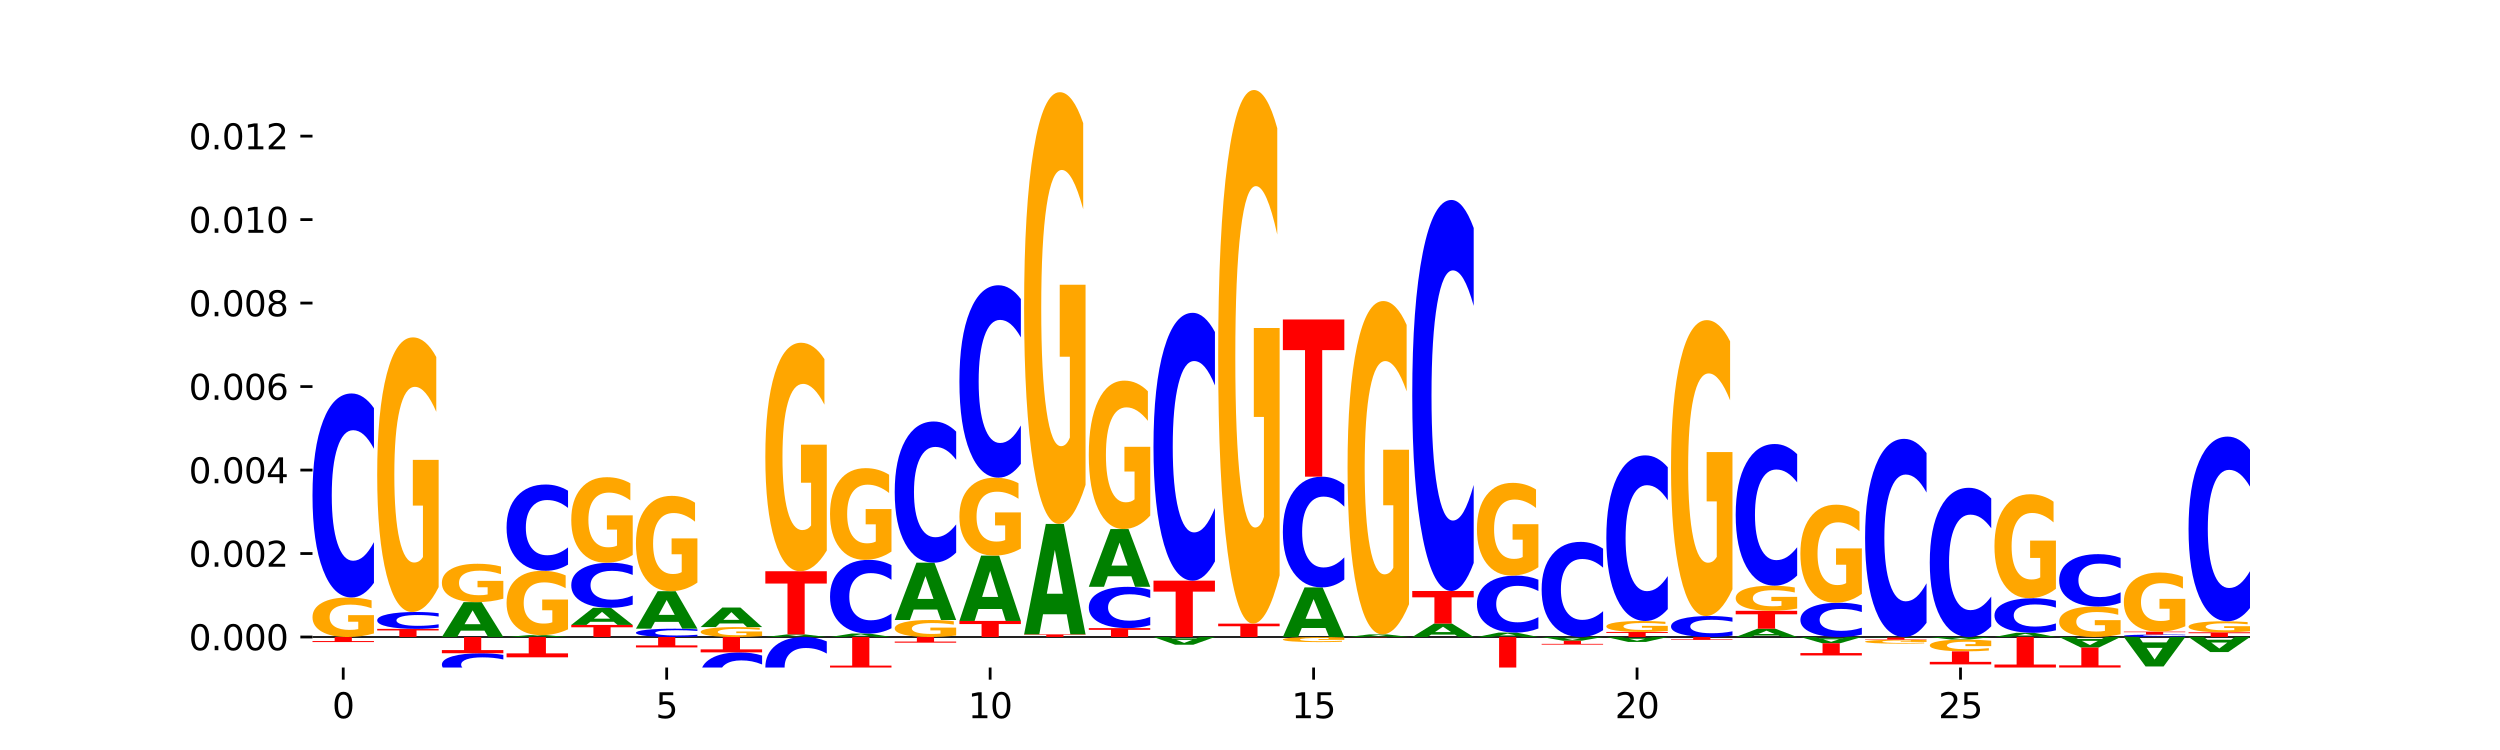 <?xml version="1.0" encoding="utf-8" standalone="no"?>
<!DOCTYPE svg PUBLIC "-//W3C//DTD SVG 1.1//EN"
  "http://www.w3.org/Graphics/SVG/1.1/DTD/svg11.dtd">
<svg xmlns:xlink="http://www.w3.org/1999/xlink" width="720pt" height="216pt" viewBox="0 0 720 216" xmlns="http://www.w3.org/2000/svg" version="1.1">
 <defs>
  <style type="text/css">*{stroke-linejoin: round; stroke-linecap: butt}</style>
 </defs>
 <g id="figure_1">
  <g id="patch_1">
   <path d="M 0 216 
L 720 216 
L 720 0 
L 0 0 
z
" style="fill: #ffffff"/>
  </g>
  <g id="axes_1">
   <g id="patch_2">
    <path d="M 90 192.24 
L 648 192.24 
L 648 25.92 
L 90 25.92 
z
" style="fill: #ffffff"/>
   </g>
   <g id="line2d_1">
    <path d="M 90 183.462 
L 648 183.462 
" clip-path="url(#pb98245c97b)" style="fill: none; stroke: #000000; stroke-width: 0.5; stroke-linecap: square"/>
   </g>
   <g id="patch_3">
    <path d="M 107.699 182.432 
Q 105.914 182.947 103.995 183.206 
Q 102.075 183.462 100.028 183.462 
Q 95.403 183.462 92.701 181.929 
Q 90 180.396 90 177.775 
Q 90 175.123 92.749 173.602 
Q 95.502 172.08 100.29 172.08 
Q 102.134 172.08 103.824 172.287 
Q 105.518 172.492 107.017 172.896 
L 107.017 175.165 
Q 105.47 174.645 103.939 174.389 
Q 102.408 174.131 100.869 174.131 
Q 98.021 174.131 96.478 175.076 
Q 94.935 176.018 94.935 177.775 
Q 94.935 179.514 96.422 180.464 
Q 97.91 181.412 100.647 181.412 
Q 101.392 181.412 102.031 181.358 
Q 102.67 181.301 103.177 181.184 
L 103.177 179.054 
L 100.262 179.054 
L 100.262 177.156 
L 107.699 177.156 
L 107.699 182.432 
z
" clip-path="url(#pb98245c97b)" style="fill: #ffa600"/>
   </g>
   <g id="patch_4">
    <path d="M 107.699 167.868 
Q 106.219 169.956 104.618 171.012 
Q 103.017 172.08 101.273 172.08 
Q 96.074 172.08 93.037 164.166 
Q 90 156.251 90 142.716 
Q 90 129.133 93.037 121.231 
Q 96.074 113.316 101.273 113.316 
Q 103.017 113.316 104.618 114.384 
Q 106.219 115.44 107.699 117.528 
L 107.699 129.242 
Q 106.206 126.475 104.756 125.188 
Q 103.307 123.901 101.706 123.901 
Q 98.834 123.901 97.189 128.914 
Q 95.548 133.916 95.548 142.716 
Q 95.548 151.481 97.189 156.494 
Q 98.834 161.495 101.706 161.495 
Q 103.307 161.495 104.756 160.209 
Q 106.206 158.91 107.699 156.142 
L 107.699 167.868 
z
" clip-path="url(#pb98245c97b)" style="fill: #0000ff"/>
   </g>
   <g id="patch_5">
    <path d="M 108.631 181.118 
L 126.331 181.118 
L 126.331 181.575 
L 119.963 181.575 
L 119.963 183.462 
L 115.011 183.462 
L 115.011 181.575 
L 108.631 181.575 
L 108.631 181.118 
z
" clip-path="url(#pb98245c97b)" style="fill: #ff0000"/>
   </g>
   <g id="patch_6">
    <path d="M 126.331 180.769 
Q 124.85 180.942 123.249 181.029 
Q 121.648 181.118 119.905 181.118 
Q 114.705 181.118 111.668 180.462 
Q 108.631 179.807 108.631 178.686 
Q 108.631 177.561 111.668 176.906 
Q 114.705 176.251 119.905 176.251 
Q 121.648 176.251 123.249 176.339 
Q 124.85 176.427 126.331 176.6 
L 126.331 177.57 
Q 124.837 177.341 123.387 177.234 
Q 121.938 177.128 120.337 177.128 
Q 117.465 177.128 115.82 177.543 
Q 114.179 177.957 114.179 178.686 
Q 114.179 179.412 115.82 179.827 
Q 117.465 180.241 120.337 180.241 
Q 121.938 180.241 123.387 180.135 
Q 124.837 180.027 126.331 179.798 
L 126.331 180.769 
z
" clip-path="url(#pb98245c97b)" style="fill: #0000ff"/>
   </g>
   <g id="patch_7">
    <path d="M 126.331 169.096 
Q 124.546 172.673 122.626 174.47 
Q 120.706 176.251 118.659 176.251 
Q 114.034 176.251 111.332 165.6 
Q 108.631 154.949 108.631 136.734 
Q 108.631 118.307 111.38 107.737 
Q 114.133 97.168 118.921 97.168 
Q 120.765 97.168 122.455 98.605 
Q 124.149 100.027 125.648 102.836 
L 125.648 118.601 
Q 124.101 114.99 122.57 113.21 
Q 121.039 111.413 119.5 111.413 
Q 116.652 111.413 115.109 117.98 
Q 113.566 124.531 113.566 136.734 
Q 113.566 148.823 115.053 155.422 
Q 116.541 162.006 119.278 162.006 
Q 120.023 162.006 120.662 161.63 
Q 121.301 161.238 121.808 160.421 
L 121.808 145.621 
L 118.893 145.621 
L 118.893 132.437 
L 126.331 132.437 
L 126.331 169.096 
z
" clip-path="url(#pb98245c97b)" style="fill: #ffa600"/>
   </g>
   <g id="patch_8">
    <path d="M 139.523 181.633 
L 132.716 181.633 
L 131.641 183.462 
L 127.262 183.462 
L 133.515 173.421 
L 138.708 173.421 
L 144.962 183.462 
L 140.586 183.462 
L 139.523 181.633 
z
M 133.801 179.769 
L 138.426 179.769 
L 136.117 175.775 
L 133.801 179.769 
z
" clip-path="url(#pb98245c97b)" style="fill: #008000"/>
   </g>
   <g id="patch_9">
    <path d="M 144.962 172.42 
Q 143.177 172.92 141.257 173.172 
Q 139.337 173.421 137.29 173.421 
Q 132.665 173.421 129.963 171.931 
Q 127.262 170.442 127.262 167.894 
Q 127.262 165.317 130.011 163.839 
Q 132.764 162.361 137.552 162.361 
Q 139.396 162.361 141.086 162.562 
Q 142.78 162.761 144.279 163.154 
L 144.279 165.358 
Q 142.732 164.853 141.201 164.604 
Q 139.67 164.353 138.131 164.353 
Q 135.283 164.353 133.74 165.272 
Q 132.197 166.188 132.197 167.894 
Q 132.197 169.585 133.684 170.508 
Q 135.172 171.429 137.909 171.429 
Q 138.655 171.429 139.293 171.376 
Q 139.932 171.321 140.44 171.207 
L 140.44 169.137 
L 137.524 169.137 
L 137.524 167.293 
L 144.962 167.293 
L 144.962 172.42 
z
" clip-path="url(#pb98245c97b)" style="fill: #ffa600"/>
   </g>
   <g id="patch_10">
    <path d="M 158.154 183.364 
L 151.347 183.364 
L 150.272 183.462 
L 145.893 183.462 
L 152.146 182.926 
L 157.339 182.926 
L 163.593 183.462 
L 159.218 183.462 
L 158.154 183.364 
z
M 152.432 183.265 
L 157.057 183.265 
L 154.748 183.051 
L 152.432 183.265 
z
" clip-path="url(#pb98245c97b)" style="fill: #008000"/>
   </g>
   <g id="patch_11">
    <path d="M 163.593 181.249 
Q 161.808 182.087 159.888 182.508 
Q 157.968 182.926 155.921 182.926 
Q 151.296 182.926 148.594 180.429 
Q 145.893 177.933 145.893 173.664 
Q 145.893 169.345 148.642 166.868 
Q 151.395 164.391 156.183 164.391 
Q 158.027 164.391 159.717 164.728 
Q 161.411 165.061 162.91 165.72 
L 162.91 169.414 
Q 161.363 168.568 159.832 168.151 
Q 158.301 167.73 156.762 167.73 
Q 153.914 167.73 152.371 169.269 
Q 150.828 170.804 150.828 173.664 
Q 150.828 176.497 152.315 178.044 
Q 153.803 179.587 156.54 179.587 
Q 157.286 179.587 157.924 179.499 
Q 158.563 179.407 159.071 179.216 
L 159.071 175.747 
L 156.155 175.747 
L 156.155 172.657 
L 163.593 172.657 
L 163.593 181.249 
z
" clip-path="url(#pb98245c97b)" style="fill: #ffa600"/>
   </g>
   <g id="patch_12">
    <path d="M 163.593 162.61 
Q 162.112 163.493 160.511 163.939 
Q 158.91 164.391 157.167 164.391 
Q 151.967 164.391 148.93 161.044 
Q 145.893 157.697 145.893 151.974 
Q 145.893 146.23 148.93 142.888 
Q 151.967 139.541 157.167 139.541 
Q 158.91 139.541 160.511 139.993 
Q 162.112 140.439 163.593 141.322 
L 163.593 146.276 
Q 162.099 145.106 160.649 144.561 
Q 159.2 144.017 157.599 144.017 
Q 154.727 144.017 153.082 146.137 
Q 151.441 148.252 151.441 151.974 
Q 151.441 155.68 153.082 157.8 
Q 154.727 159.915 157.599 159.915 
Q 159.2 159.915 160.649 159.371 
Q 162.099 158.822 163.593 157.651 
L 163.593 162.61 
z
" clip-path="url(#pb98245c97b)" style="fill: #0000ff"/>
   </g>
   <g id="patch_13">
    <path d="M 164.524 179.982 
L 182.224 179.982 
L 182.224 180.66 
L 175.856 180.66 
L 175.856 183.462 
L 170.904 183.462 
L 170.904 180.66 
L 164.524 180.66 
L 164.524 179.982 
z
" clip-path="url(#pb98245c97b)" style="fill: #ff0000"/>
   </g>
   <g id="patch_14">
    <path d="M 176.785 179.084 
L 169.978 179.084 
L 168.903 179.982 
L 164.524 179.982 
L 170.777 175.055 
L 175.97 175.055 
L 182.224 179.982 
L 177.849 179.982 
L 176.785 179.084 
z
M 171.063 178.17 
L 175.688 178.17 
L 173.379 176.21 
L 171.063 178.17 
z
" clip-path="url(#pb98245c97b)" style="fill: #008000"/>
   </g>
   <g id="patch_15">
    <path d="M 182.224 174.124 
Q 180.743 174.586 179.142 174.819 
Q 177.541 175.055 175.798 175.055 
Q 170.598 175.055 167.561 173.305 
Q 164.524 171.555 164.524 168.562 
Q 164.524 165.558 167.561 163.811 
Q 170.598 162.061 175.798 162.061 
Q 177.541 162.061 179.142 162.297 
Q 180.743 162.53 182.224 162.992 
L 182.224 165.582 
Q 180.73 164.97 179.28 164.686 
Q 177.831 164.401 176.23 164.401 
Q 173.358 164.401 171.713 165.51 
Q 170.072 166.616 170.072 168.562 
Q 170.072 170.5 171.713 171.609 
Q 173.358 172.715 176.23 172.715 
Q 177.831 172.715 179.28 172.43 
Q 180.73 172.143 182.224 171.531 
L 182.224 174.124 
z
" clip-path="url(#pb98245c97b)" style="fill: #0000ff"/>
   </g>
   <g id="patch_16">
    <path d="M 182.224 159.832 
Q 180.439 160.947 178.519 161.506 
Q 176.599 162.061 174.552 162.061 
Q 169.927 162.061 167.226 158.744 
Q 164.524 155.427 164.524 149.755 
Q 164.524 144.016 167.273 140.725 
Q 170.026 137.434 174.814 137.434 
Q 176.658 137.434 178.348 137.881 
Q 180.042 138.324 181.541 139.199 
L 181.541 144.108 
Q 179.994 142.984 178.463 142.429 
Q 176.932 141.87 175.393 141.87 
Q 172.545 141.87 171.002 143.915 
Q 169.459 145.955 169.459 149.755 
Q 169.459 153.519 170.946 155.574 
Q 172.434 157.625 175.171 157.625 
Q 175.917 157.625 176.555 157.508 
Q 177.194 157.386 177.702 157.131 
L 177.702 152.522 
L 174.786 152.522 
L 174.786 148.417 
L 182.224 148.417 
L 182.224 159.832 
z
" clip-path="url(#pb98245c97b)" style="fill: #ffa600"/>
   </g>
   <g id="patch_17">
    <path d="M 200.855 183.29 
Q 199.374 183.375 197.773 183.418 
Q 196.172 183.462 194.429 183.462 
Q 189.229 183.462 186.192 183.139 
Q 183.155 182.815 183.155 182.263 
Q 183.155 181.708 186.192 181.385 
Q 189.229 181.062 194.429 181.062 
Q 196.172 181.062 197.773 181.105 
Q 199.374 181.149 200.855 181.234 
L 200.855 181.712 
Q 199.361 181.599 197.912 181.547 
Q 196.462 181.494 194.861 181.494 
Q 191.989 181.494 190.344 181.699 
Q 188.703 181.903 188.703 182.263 
Q 188.703 182.62 190.344 182.825 
Q 191.989 183.03 194.861 183.03 
Q 196.462 183.03 197.912 182.977 
Q 199.361 182.924 200.855 182.811 
L 200.855 183.29 
z
" clip-path="url(#pb98245c97b)" style="fill: #0000ff"/>
   </g>
   <g id="patch_18">
    <path d="M 195.416 179.095 
L 188.609 179.095 
L 187.534 181.062 
L 183.155 181.062 
L 189.409 170.265 
L 194.601 170.265 
L 200.855 181.062 
L 196.48 181.062 
L 195.416 179.095 
z
M 189.694 177.091 
L 194.319 177.091 
L 192.01 172.797 
L 189.694 177.091 
z
" clip-path="url(#pb98245c97b)" style="fill: #008000"/>
   </g>
   <g id="patch_19">
    <path d="M 200.855 167.781 
Q 199.07 169.023 197.15 169.647 
Q 195.23 170.265 193.183 170.265 
Q 188.558 170.265 185.857 166.567 
Q 183.155 162.869 183.155 156.545 
Q 183.155 150.147 185.904 146.477 
Q 188.657 142.807 193.445 142.807 
Q 195.289 142.807 196.979 143.306 
Q 198.673 143.8 200.172 144.775 
L 200.172 150.249 
Q 198.625 148.995 197.094 148.377 
Q 195.563 147.753 194.024 147.753 
Q 191.176 147.753 189.633 150.033 
Q 188.09 152.308 188.09 156.545 
Q 188.09 160.742 189.577 163.033 
Q 191.065 165.319 193.802 165.319 
Q 194.548 165.319 195.186 165.189 
Q 195.825 165.053 196.333 164.769 
L 196.333 159.63 
L 193.417 159.63 
L 193.417 155.053 
L 200.855 155.053 
L 200.855 167.781 
z
" clip-path="url(#pb98245c97b)" style="fill: #ffa600"/>
   </g>
   <g id="patch_20">
    <path d="M 219.486 183.202 
Q 217.701 183.332 215.781 183.397 
Q 213.861 183.462 211.814 183.462 
Q 207.189 183.462 204.488 183.075 
Q 201.786 182.688 201.786 182.027 
Q 201.786 181.358 204.535 180.974 
Q 207.288 180.591 212.076 180.591 
Q 213.921 180.591 215.61 180.643 
Q 217.304 180.694 218.804 180.796 
L 218.804 181.369 
Q 217.257 181.238 215.725 181.173 
Q 214.194 181.108 212.655 181.108 
Q 209.807 181.108 208.264 181.346 
Q 206.721 181.584 206.721 182.027 
Q 206.721 182.466 208.208 182.706 
Q 209.696 182.945 212.433 182.945 
Q 213.179 182.945 213.817 182.931 
Q 214.456 182.917 214.964 182.887 
L 214.964 182.35 
L 212.048 182.35 
L 212.048 181.871 
L 219.486 181.871 
L 219.486 183.202 
z
" clip-path="url(#pb98245c97b)" style="fill: #ffa600"/>
   </g>
   <g id="patch_21">
    <path d="M 214.047 179.566 
L 207.24 179.566 
L 206.165 180.591 
L 201.786 180.591 
L 208.04 174.965 
L 213.233 174.965 
L 219.486 180.591 
L 215.111 180.591 
L 214.047 179.566 
z
M 208.325 178.522 
L 212.95 178.522 
L 210.641 176.284 
L 208.325 178.522 
z
" clip-path="url(#pb98245c97b)" style="fill: #008000"/>
   </g>
   <g id="patch_22">
    <path d="M 232.678 183.324 
L 225.871 183.324 
L 224.796 183.462 
L 220.417 183.462 
L 226.671 182.706 
L 231.864 182.706 
L 238.117 183.462 
L 233.742 183.462 
L 232.678 183.324 
z
M 226.957 183.184 
L 231.581 183.184 
L 229.273 182.884 
L 226.957 183.184 
z
" clip-path="url(#pb98245c97b)" style="fill: #008000"/>
   </g>
   <g id="patch_23">
    <path d="M 220.417 164.516 
L 238.117 164.516 
L 238.117 168.064 
L 231.749 168.064 
L 231.749 182.706 
L 226.797 182.706 
L 226.797 168.064 
L 220.417 168.064 
L 220.417 164.516 
z
" clip-path="url(#pb98245c97b)" style="fill: #ff0000"/>
   </g>
   <g id="patch_24">
    <path d="M 238.117 158.562 
Q 236.332 161.539 234.412 163.035 
Q 232.492 164.516 230.445 164.516 
Q 225.82 164.516 223.119 155.653 
Q 220.417 146.79 220.417 131.632 
Q 220.417 116.298 223.166 107.503 
Q 225.919 98.707 230.707 98.707 
Q 232.552 98.707 234.241 99.904 
Q 235.935 101.086 237.435 103.424 
L 237.435 116.543 
Q 235.888 113.538 234.356 112.057 
Q 232.825 110.561 231.286 110.561 
Q 228.438 110.561 226.895 116.026 
Q 225.352 121.477 225.352 131.632 
Q 225.352 141.692 226.839 147.184 
Q 228.327 152.662 231.064 152.662 
Q 231.81 152.662 232.448 152.35 
Q 233.087 152.023 233.595 151.344 
L 233.595 139.027 
L 230.679 139.027 
L 230.679 128.057 
L 238.117 128.057 
L 238.117 158.562 
z
" clip-path="url(#pb98245c97b)" style="fill: #ffa600"/>
   </g>
   <g id="patch_25">
    <path d="M 251.309 183.28 
L 244.502 183.28 
L 243.427 183.462 
L 239.048 183.462 
L 245.302 182.465 
L 250.495 182.465 
L 256.748 183.462 
L 252.373 183.462 
L 251.309 183.28 
z
M 245.588 183.095 
L 250.212 183.095 
L 247.904 182.699 
L 245.588 183.095 
z
" clip-path="url(#pb98245c97b)" style="fill: #008000"/>
   </g>
   <g id="patch_26">
    <path d="M 256.748 180.943 
Q 255.267 181.697 253.666 182.079 
Q 252.066 182.465 250.322 182.465 
Q 245.122 182.465 242.085 179.606 
Q 239.048 176.747 239.048 171.858 
Q 239.048 166.951 242.085 164.096 
Q 245.122 161.237 250.322 161.237 
Q 252.066 161.237 253.666 161.623 
Q 255.267 162.004 256.748 162.759 
L 256.748 166.99 
Q 255.254 165.99 253.805 165.526 
Q 252.355 165.061 250.754 165.061 
Q 247.883 165.061 246.237 166.872 
Q 244.596 168.678 244.596 171.858 
Q 244.596 175.024 246.237 176.835 
Q 247.883 178.641 250.754 178.641 
Q 252.355 178.641 253.805 178.176 
Q 255.254 177.707 256.748 176.707 
L 256.748 180.943 
z
" clip-path="url(#pb98245c97b)" style="fill: #0000ff"/>
   </g>
   <g id="patch_27">
    <path d="M 256.748 158.848 
Q 254.963 160.042 253.043 160.642 
Q 251.123 161.237 249.076 161.237 
Q 244.451 161.237 241.75 157.68 
Q 239.048 154.123 239.048 148.04 
Q 239.048 141.886 241.797 138.356 
Q 244.55 134.827 249.338 134.827 
Q 251.183 134.827 252.872 135.307 
Q 254.566 135.781 256.066 136.72 
L 256.066 141.984 
Q 254.519 140.779 252.987 140.184 
Q 251.456 139.584 249.917 139.584 
Q 247.069 139.584 245.526 141.777 
Q 243.983 143.965 243.983 148.04 
Q 243.983 152.077 245.471 154.281 
Q 246.958 156.48 249.695 156.48 
Q 250.441 156.48 251.079 156.354 
Q 251.718 156.223 252.226 155.951 
L 252.226 151.008 
L 249.31 151.008 
L 249.31 146.605 
L 256.748 146.605 
L 256.748 158.848 
z
" clip-path="url(#pb98245c97b)" style="fill: #ffa600"/>
   </g>
   <g id="patch_28">
    <path d="M 275.379 183.018 
Q 273.594 183.24 271.674 183.351 
Q 269.754 183.462 267.707 183.462 
Q 263.082 183.462 260.381 182.801 
Q 257.679 182.141 257.679 181.011 
Q 257.679 179.869 260.428 179.213 
Q 263.181 178.558 267.969 178.558 
Q 269.814 178.558 271.503 178.647 
Q 273.197 178.735 274.697 178.909 
L 274.697 179.887 
Q 273.15 179.663 271.619 179.553 
Q 270.087 179.441 268.548 179.441 
Q 265.7 179.441 264.157 179.848 
Q 262.614 180.255 262.614 181.011 
Q 262.614 181.761 264.102 182.17 
Q 265.589 182.578 268.326 182.578 
Q 269.072 182.578 269.711 182.555 
Q 270.349 182.531 270.857 182.48 
L 270.857 181.562 
L 267.941 181.562 
L 267.941 180.745 
L 275.379 180.745 
L 275.379 183.018 
z
" clip-path="url(#pb98245c97b)" style="fill: #ffa600"/>
   </g>
   <g id="patch_29">
    <path d="M 269.94 175.551 
L 263.133 175.551 
L 262.058 178.558 
L 257.679 178.558 
L 263.933 162.051 
L 269.126 162.051 
L 275.379 178.558 
L 271.004 178.558 
L 269.94 175.551 
z
M 264.219 172.487 
L 268.843 172.487 
L 266.535 165.921 
L 264.219 172.487 
z
" clip-path="url(#pb98245c97b)" style="fill: #008000"/>
   </g>
   <g id="patch_30">
    <path d="M 275.379 159.136 
Q 273.898 160.581 272.297 161.312 
Q 270.697 162.051 268.953 162.051 
Q 263.753 162.051 260.716 156.574 
Q 257.679 151.098 257.679 141.733 
Q 257.679 132.334 260.716 126.866 
Q 263.753 121.389 268.953 121.389 
Q 270.697 121.389 272.297 122.128 
Q 273.898 122.859 275.379 124.304 
L 275.379 132.409 
Q 273.885 130.494 272.436 129.604 
Q 270.986 128.713 269.385 128.713 
Q 266.514 128.713 264.868 132.182 
Q 263.227 135.643 263.227 141.733 
Q 263.227 147.797 264.868 151.266 
Q 266.514 154.726 269.385 154.726 
Q 270.986 154.726 272.436 153.836 
Q 273.885 152.937 275.379 151.022 
L 275.379 159.136 
z
" clip-path="url(#pb98245c97b)" style="fill: #0000ff"/>
   </g>
   <g id="patch_31">
    <path d="M 276.311 178.824 
L 294.01 178.824 
L 294.01 179.729 
L 287.642 179.729 
L 287.642 183.462 
L 282.691 183.462 
L 282.691 179.729 
L 276.311 179.729 
L 276.311 178.824 
z
" clip-path="url(#pb98245c97b)" style="fill: #ff0000"/>
   </g>
   <g id="patch_32">
    <path d="M 288.571 175.398 
L 281.764 175.398 
L 280.689 178.824 
L 276.311 178.824 
L 282.564 160.019 
L 287.757 160.019 
L 294.01 178.824 
L 289.635 178.824 
L 288.571 175.398 
z
M 282.85 171.908 
L 287.474 171.908 
L 285.166 164.428 
L 282.85 171.908 
z
" clip-path="url(#pb98245c97b)" style="fill: #008000"/>
   </g>
   <g id="patch_33">
    <path d="M 294.01 157.988 
Q 292.225 159.003 290.305 159.513 
Q 288.385 160.019 286.338 160.019 
Q 281.713 160.019 279.012 156.995 
Q 276.311 153.971 276.311 148.799 
Q 276.311 143.568 279.059 140.567 
Q 281.812 137.566 286.6 137.566 
Q 288.445 137.566 290.135 137.974 
Q 291.828 138.378 293.328 139.175 
L 293.328 143.651 
Q 291.781 142.626 290.25 142.121 
Q 288.718 141.61 287.179 141.61 
Q 284.331 141.61 282.788 143.475 
Q 281.245 145.335 281.245 148.799 
Q 281.245 152.232 282.733 154.105 
Q 284.22 155.975 286.957 155.975 
Q 287.703 155.975 288.342 155.868 
Q 288.98 155.757 289.488 155.525 
L 289.488 151.323 
L 286.572 151.323 
L 286.572 147.58 
L 294.01 147.58 
L 294.01 157.988 
z
" clip-path="url(#pb98245c97b)" style="fill: #ffa600"/>
   </g>
   <g id="patch_34">
    <path d="M 294.01 133.594 
Q 292.529 135.563 290.929 136.559 
Q 289.328 137.566 287.584 137.566 
Q 282.384 137.566 279.347 130.103 
Q 276.311 122.639 276.311 109.876 
Q 276.311 97.067 279.347 89.615 
Q 282.384 82.152 287.584 82.152 
Q 289.328 82.152 290.929 83.159 
Q 292.529 84.155 294.01 86.124 
L 294.01 97.17 
Q 292.516 94.56 291.067 93.347 
Q 289.617 92.133 288.017 92.133 
Q 285.145 92.133 283.499 96.861 
Q 281.858 101.577 281.858 109.876 
Q 281.858 118.141 283.499 122.868 
Q 285.145 127.584 288.017 127.584 
Q 289.617 127.584 291.067 126.371 
Q 292.516 125.146 294.01 122.536 
L 294.01 133.594 
z
" clip-path="url(#pb98245c97b)" style="fill: #0000ff"/>
   </g>
   <g id="patch_35">
    <path d="M 294.942 182.697 
L 312.641 182.697 
L 312.641 182.846 
L 306.273 182.846 
L 306.273 183.462 
L 301.322 183.462 
L 301.322 182.846 
L 294.942 182.846 
L 294.942 182.697 
z
" clip-path="url(#pb98245c97b)" style="fill: #ff0000"/>
   </g>
   <g id="patch_36">
    <path d="M 307.202 176.903 
L 300.395 176.903 
L 299.32 182.697 
L 294.942 182.697 
L 301.195 150.895 
L 306.388 150.895 
L 312.641 182.697 
L 308.266 182.697 
L 307.202 176.903 
z
M 301.481 171.001 
L 306.106 171.001 
L 303.797 158.351 
L 301.481 171.001 
z
" clip-path="url(#pb98245c97b)" style="fill: #008000"/>
   </g>
   <g id="patch_37">
    <path d="M 312.641 139.645 
Q 310.856 145.27 308.936 148.095 
Q 307.016 150.895 304.969 150.895 
Q 300.344 150.895 297.643 134.148 
Q 294.942 117.401 294.942 88.761 
Q 294.942 59.788 297.691 43.169 
Q 300.443 26.551 305.231 26.551 
Q 307.076 26.551 308.766 28.811 
Q 310.459 31.046 311.959 35.463 
L 311.959 60.25 
Q 310.412 54.574 308.881 51.774 
Q 307.349 48.948 305.81 48.948 
Q 302.962 48.948 301.419 59.274 
Q 299.876 69.574 299.876 88.761 
Q 299.876 107.769 301.364 118.146 
Q 302.851 128.497 305.588 128.497 
Q 306.334 128.497 306.973 127.906 
Q 307.611 127.29 308.119 126.005 
L 308.119 102.734 
L 305.203 102.734 
L 305.203 82.006 
L 312.641 82.006 
L 312.641 139.645 
z
" clip-path="url(#pb98245c97b)" style="fill: #ffa600"/>
   </g>
   <g id="patch_38">
    <path d="M 313.573 180.897 
L 331.272 180.897 
L 331.272 181.397 
L 324.904 181.397 
L 324.904 183.462 
L 319.953 183.462 
L 319.953 181.397 
L 313.573 181.397 
L 313.573 180.897 
z
" clip-path="url(#pb98245c97b)" style="fill: #ff0000"/>
   </g>
   <g id="patch_39">
    <path d="M 331.272 180.044 
Q 329.792 180.467 328.191 180.681 
Q 326.59 180.897 324.846 180.897 
Q 319.646 180.897 316.609 179.295 
Q 313.573 177.693 313.573 174.954 
Q 313.573 172.205 316.609 170.606 
Q 319.646 169.004 324.846 169.004 
Q 326.59 169.004 328.191 169.221 
Q 329.792 169.434 331.272 169.857 
L 331.272 172.227 
Q 329.778 171.667 328.329 171.407 
Q 326.88 171.147 325.279 171.147 
Q 322.407 171.147 320.761 172.161 
Q 319.12 173.173 319.12 174.954 
Q 319.12 176.728 320.761 177.743 
Q 322.407 178.755 325.279 178.755 
Q 326.88 178.755 328.329 178.494 
Q 329.778 178.231 331.272 177.671 
L 331.272 180.044 
z
" clip-path="url(#pb98245c97b)" style="fill: #0000ff"/>
   </g>
   <g id="patch_40">
    <path d="M 325.833 165.973 
L 319.026 165.973 
L 317.951 169.004 
L 313.573 169.004 
L 319.826 152.364 
L 325.019 152.364 
L 331.272 169.004 
L 326.897 169.004 
L 325.833 165.973 
z
M 320.112 162.885 
L 324.737 162.885 
L 322.428 156.266 
L 320.112 162.885 
z
" clip-path="url(#pb98245c97b)" style="fill: #008000"/>
   </g>
   <g id="patch_41">
    <path d="M 331.272 148.497 
Q 329.487 150.431 327.567 151.402 
Q 325.647 152.364 323.6 152.364 
Q 318.975 152.364 316.274 146.607 
Q 313.573 140.851 313.573 131.006 
Q 313.573 121.046 316.322 115.333 
Q 319.074 109.62 323.862 109.62 
Q 325.707 109.62 327.397 110.397 
Q 329.09 111.165 330.59 112.684 
L 330.59 121.205 
Q 329.043 119.253 327.512 118.291 
Q 325.981 117.32 324.441 117.32 
Q 321.593 117.32 320.05 120.869 
Q 318.507 124.41 318.507 131.006 
Q 318.507 137.539 319.995 141.107 
Q 321.482 144.665 324.219 144.665 
Q 324.965 144.665 325.604 144.462 
Q 326.242 144.25 326.75 143.809 
L 326.75 135.809 
L 323.835 135.809 
L 323.835 128.683 
L 331.272 128.683 
L 331.272 148.497 
z
" clip-path="url(#pb98245c97b)" style="fill: #ffa600"/>
   </g>
   <g id="patch_42">
    <path d="M 332.204 167.228 
L 349.903 167.228 
L 349.903 170.394 
L 343.535 170.394 
L 343.535 183.462 
L 338.584 183.462 
L 338.584 170.394 
L 332.204 170.394 
L 332.204 167.228 
z
" clip-path="url(#pb98245c97b)" style="fill: #ff0000"/>
   </g>
   <g id="patch_43">
    <path d="M 349.903 161.699 
Q 348.423 164.439 346.822 165.825 
Q 345.221 167.228 343.477 167.228 
Q 338.277 167.228 335.241 156.839 
Q 332.204 146.45 332.204 128.684 
Q 332.204 110.854 335.241 100.482 
Q 338.277 90.093 343.477 90.093 
Q 345.221 90.093 346.822 91.495 
Q 348.423 92.881 349.903 95.622 
L 349.903 110.998 
Q 348.409 107.365 346.96 105.676 
Q 345.511 103.987 343.91 103.987 
Q 341.038 103.987 339.392 110.568 
Q 337.751 117.132 337.751 128.684 
Q 337.751 140.188 339.392 146.769 
Q 341.038 153.333 343.91 153.333 
Q 345.511 153.333 346.96 151.644 
Q 348.409 149.94 349.903 146.307 
L 349.903 161.699 
z
" clip-path="url(#pb98245c97b)" style="fill: #0000ff"/>
   </g>
   <g id="patch_44">
    <path d="M 350.835 179.611 
L 368.534 179.611 
L 368.534 180.362 
L 362.167 180.362 
L 362.167 183.462 
L 357.215 183.462 
L 357.215 180.362 
L 350.835 180.362 
L 350.835 179.611 
z
" clip-path="url(#pb98245c97b)" style="fill: #ff0000"/>
   </g>
   <g id="patch_45">
    <path d="M 368.534 165.705 
Q 366.749 172.658 364.829 176.15 
Q 362.909 179.611 360.863 179.611 
Q 356.237 179.611 353.536 158.911 
Q 350.835 138.212 350.835 102.813 
Q 350.835 67.002 353.584 46.461 
Q 356.337 25.92 361.124 25.92 
Q 362.969 25.92 364.659 28.714 
Q 366.353 31.476 367.852 36.936 
L 367.852 67.573 
Q 366.305 60.557 364.774 57.096 
Q 363.243 53.604 361.704 53.604 
Q 358.855 53.604 357.312 66.367 
Q 355.769 79.097 355.769 102.813 
Q 355.769 126.306 357.257 139.132 
Q 358.744 151.927 361.481 151.927 
Q 362.227 151.927 362.866 151.196 
Q 363.504 150.435 364.012 148.847 
L 364.012 120.084 
L 361.097 120.084 
L 361.097 94.463 
L 368.534 94.463 
L 368.534 165.705 
z
" clip-path="url(#pb98245c97b)" style="fill: #ffa600"/>
   </g>
   <g id="patch_46">
    <path d="M 381.726 180.859 
L 374.919 180.859 
L 373.845 183.462 
L 369.466 183.462 
L 375.719 169.174 
L 380.912 169.174 
L 387.165 183.462 
L 382.79 183.462 
L 381.726 180.859 
z
M 376.005 178.207 
L 380.63 178.207 
L 378.321 172.524 
L 376.005 178.207 
z
" clip-path="url(#pb98245c97b)" style="fill: #008000"/>
   </g>
   <g id="patch_47">
    <path d="M 387.165 166.888 
Q 385.685 168.021 384.084 168.594 
Q 382.483 169.174 380.739 169.174 
Q 375.54 169.174 372.503 164.878 
Q 369.466 160.583 369.466 153.237 
Q 369.466 145.865 372.503 141.576 
Q 375.54 137.281 380.739 137.281 
Q 382.483 137.281 384.084 137.861 
Q 385.685 138.434 387.165 139.567 
L 387.165 145.924 
Q 385.671 144.422 384.222 143.724 
Q 382.773 143.026 381.172 143.026 
Q 378.3 143.026 376.654 145.747 
Q 375.013 148.461 375.013 153.237 
Q 375.013 157.994 376.654 160.715 
Q 378.3 163.429 381.172 163.429 
Q 382.773 163.429 384.222 162.731 
Q 385.671 162.026 387.165 160.524 
L 387.165 166.888 
z
" clip-path="url(#pb98245c97b)" style="fill: #0000ff"/>
   </g>
   <g id="patch_48">
    <path d="M 369.466 92.01 
L 387.165 92.01 
L 387.165 100.839 
L 380.798 100.839 
L 380.798 137.281 
L 375.846 137.281 
L 375.846 100.839 
L 369.466 100.839 
L 369.466 92.01 
z
" clip-path="url(#pb98245c97b)" style="fill: #ff0000"/>
   </g>
   <g id="patch_49">
    <path d="M 400.357 183.324 
L 393.55 183.324 
L 392.476 183.462 
L 388.097 183.462 
L 394.35 182.705 
L 399.543 182.705 
L 405.796 183.462 
L 401.421 183.462 
L 400.357 183.324 
z
M 394.636 183.184 
L 399.261 183.184 
L 396.952 182.883 
L 394.636 183.184 
z
" clip-path="url(#pb98245c97b)" style="fill: #008000"/>
   </g>
   <g id="patch_50">
    <path d="M 405.796 174.019 
Q 404.011 178.362 402.091 180.544 
Q 400.172 182.705 398.125 182.705 
Q 393.499 182.705 390.798 169.775 
Q 388.097 156.845 388.097 134.733 
Q 388.097 112.363 390.846 99.532 
Q 393.599 86.701 398.386 86.701 
Q 400.231 86.701 401.921 88.446 
Q 403.615 90.171 405.114 93.582 
L 405.114 112.72 
Q 403.567 108.337 402.036 106.175 
Q 400.505 103.994 398.966 103.994 
Q 396.118 103.994 394.574 111.966 
Q 393.031 119.918 393.031 134.733 
Q 393.031 149.408 394.519 157.42 
Q 396.006 165.412 398.744 165.412 
Q 399.489 165.412 400.128 164.956 
Q 400.767 164.48 401.274 163.488 
L 401.274 145.521 
L 398.359 145.521 
L 398.359 129.517 
L 405.796 129.517 
L 405.796 174.019 
z
" clip-path="url(#pb98245c97b)" style="fill: #ffa600"/>
   </g>
   <g id="patch_51">
    <path d="M 418.988 182.756 
L 412.181 182.756 
L 411.107 183.462 
L 406.728 183.462 
L 412.981 179.586 
L 418.174 179.586 
L 424.427 183.462 
L 420.052 183.462 
L 418.988 182.756 
z
M 413.267 182.037 
L 417.892 182.037 
L 415.583 180.495 
L 413.267 182.037 
z
" clip-path="url(#pb98245c97b)" style="fill: #008000"/>
   </g>
   <g id="patch_52">
    <path d="M 406.728 170.204 
L 424.427 170.204 
L 424.427 172.034 
L 418.06 172.034 
L 418.06 179.586 
L 413.108 179.586 
L 413.108 172.034 
L 406.728 172.034 
L 406.728 170.204 
z
" clip-path="url(#pb98245c97b)" style="fill: #ff0000"/>
   </g>
   <g id="patch_53">
    <path d="M 424.427 162.132 
Q 422.947 166.133 421.346 168.157 
Q 419.745 170.204 418.001 170.204 
Q 412.802 170.204 409.765 155.037 
Q 406.728 139.869 406.728 113.931 
Q 406.728 87.9 409.765 72.756 
Q 412.802 57.588 418.001 57.588 
Q 419.745 57.588 421.346 59.635 
Q 422.947 61.659 424.427 65.66 
L 424.427 88.109 
Q 422.933 82.805 421.484 80.339 
Q 420.035 77.874 418.434 77.874 
Q 415.562 77.874 413.916 87.481 
Q 412.275 97.066 412.275 113.931 
Q 412.275 130.727 413.916 140.335 
Q 415.562 149.919 418.434 149.919 
Q 420.035 149.919 421.484 147.453 
Q 422.933 144.964 424.427 139.66 
L 424.427 162.132 
z
" clip-path="url(#pb98245c97b)" style="fill: #0000ff"/>
   </g>
   <g id="patch_54">
    <path d="M 437.619 183.229 
L 430.812 183.229 
L 429.738 183.462 
L 425.359 183.462 
L 431.612 182.185 
L 436.805 182.185 
L 443.058 183.462 
L 438.683 183.462 
L 437.619 183.229 
z
M 431.898 182.992 
L 436.523 182.992 
L 434.214 182.484 
L 431.898 182.992 
z
" clip-path="url(#pb98245c97b)" style="fill: #008000"/>
   </g>
   <g id="patch_55">
    <path d="M 443.058 181.008 
Q 441.578 181.592 439.977 181.887 
Q 438.376 182.185 436.632 182.185 
Q 431.433 182.185 428.396 179.974 
Q 425.359 177.764 425.359 173.983 
Q 425.359 170.189 428.396 167.982 
Q 431.433 165.771 436.632 165.771 
Q 438.376 165.771 439.977 166.069 
Q 441.578 166.364 443.058 166.948 
L 443.058 170.219 
Q 441.565 169.446 440.115 169.087 
Q 438.666 168.728 437.065 168.728 
Q 434.193 168.728 432.548 170.128 
Q 430.906 171.525 430.906 173.983 
Q 430.906 176.431 432.548 177.831 
Q 434.193 179.228 437.065 179.228 
Q 438.666 179.228 440.115 178.869 
Q 441.565 178.506 443.058 177.733 
L 443.058 181.008 
z
" clip-path="url(#pb98245c97b)" style="fill: #0000ff"/>
   </g>
   <g id="patch_56">
    <path d="M 443.058 163.354 
Q 441.273 164.563 439.354 165.17 
Q 437.434 165.771 435.387 165.771 
Q 430.762 165.771 428.06 162.174 
Q 425.359 158.576 425.359 152.424 
Q 425.359 146.2 428.108 142.63 
Q 430.861 139.06 435.649 139.06 
Q 437.493 139.06 439.183 139.546 
Q 440.877 140.026 442.376 140.975 
L 442.376 146.3 
Q 440.829 145.08 439.298 144.479 
Q 437.767 143.872 436.228 143.872 
Q 433.38 143.872 431.837 146.09 
Q 430.294 148.302 430.294 152.424 
Q 430.294 156.507 431.781 158.736 
Q 433.269 160.96 436.006 160.96 
Q 436.751 160.96 437.39 160.833 
Q 438.029 160.7 438.536 160.424 
L 438.536 155.426 
L 435.621 155.426 
L 435.621 150.973 
L 443.058 150.973 
L 443.058 163.354 
z
" clip-path="url(#pb98245c97b)" style="fill: #ffa600"/>
   </g>
   <g id="patch_57">
    <path d="M 461.689 181.497 
Q 460.209 182.471 458.608 182.964 
Q 457.007 183.462 455.263 183.462 
Q 450.064 183.462 447.027 179.771 
Q 443.99 176.08 443.99 169.768 
Q 443.99 163.433 447.027 159.748 
Q 450.064 156.057 455.263 156.057 
Q 457.007 156.057 458.608 156.555 
Q 460.209 157.048 461.689 158.021 
L 461.689 163.484 
Q 460.196 162.194 458.746 161.593 
Q 457.297 160.993 455.696 160.993 
Q 452.824 160.993 451.179 163.331 
Q 449.538 165.664 449.538 169.768 
Q 449.538 173.855 451.179 176.193 
Q 452.824 178.525 455.696 178.525 
Q 457.297 178.525 458.746 177.925 
Q 460.196 177.32 461.689 176.029 
L 461.689 181.497 
z
" clip-path="url(#pb98245c97b)" style="fill: #0000ff"/>
   </g>
   <g id="patch_58">
    <path d="M 462.621 182.003 
L 480.321 182.003 
L 480.321 182.288 
L 473.953 182.288 
L 473.953 183.462 
L 469.001 183.462 
L 469.001 182.288 
L 462.621 182.288 
L 462.621 182.003 
z
" clip-path="url(#pb98245c97b)" style="fill: #ff0000"/>
   </g>
   <g id="patch_59">
    <path d="M 480.321 181.718 
Q 478.536 181.86 476.616 181.932 
Q 474.696 182.003 472.649 182.003 
Q 468.024 182.003 465.322 181.578 
Q 462.621 181.153 462.621 180.426 
Q 462.621 179.69 465.37 179.268 
Q 468.123 178.846 472.911 178.846 
Q 474.755 178.846 476.445 178.903 
Q 478.139 178.96 479.638 179.072 
L 479.638 179.702 
Q 478.091 179.558 476.56 179.486 
Q 475.029 179.415 473.49 179.415 
Q 470.642 179.415 469.099 179.677 
Q 467.556 179.938 467.556 180.426 
Q 467.556 180.908 469.043 181.172 
Q 470.531 181.435 473.268 181.435 
Q 474.013 181.435 474.652 181.42 
Q 475.291 181.404 475.798 181.371 
L 475.798 180.78 
L 472.883 180.78 
L 472.883 180.254 
L 480.321 180.254 
L 480.321 181.718 
z
" clip-path="url(#pb98245c97b)" style="fill: #ffa600"/>
   </g>
   <g id="patch_60">
    <path d="M 480.321 175.427 
Q 478.84 177.122 477.239 177.979 
Q 475.638 178.846 473.894 178.846 
Q 468.695 178.846 465.658 172.422 
Q 462.621 165.997 462.621 155.01 
Q 462.621 143.984 465.658 137.57 
Q 468.695 131.145 473.894 131.145 
Q 475.638 131.145 477.239 132.012 
Q 478.84 132.869 480.321 134.564 
L 480.321 144.073 
Q 478.827 141.826 477.377 140.782 
Q 475.928 139.737 474.327 139.737 
Q 471.455 139.737 469.81 143.807 
Q 468.169 147.867 468.169 155.01 
Q 468.169 162.125 469.81 166.194 
Q 471.455 170.254 474.327 170.254 
Q 475.928 170.254 477.377 169.209 
Q 478.827 168.155 480.321 165.908 
L 480.321 175.427 
z
" clip-path="url(#pb98245c97b)" style="fill: #0000ff"/>
   </g>
   <g id="patch_61">
    <path d="M 498.952 183.028 
Q 497.471 183.243 495.87 183.352 
Q 494.269 183.462 492.526 183.462 
Q 487.326 183.462 484.289 182.647 
Q 481.252 181.833 481.252 180.44 
Q 481.252 179.041 484.289 178.228 
Q 487.326 177.413 492.526 177.413 
Q 494.269 177.413 495.87 177.523 
Q 497.471 177.632 498.952 177.847 
L 498.952 179.053 
Q 497.458 178.768 496.008 178.635 
Q 494.559 178.503 492.958 178.503 
Q 490.086 178.503 488.441 179.019 
Q 486.8 179.534 486.8 180.44 
Q 486.8 181.342 488.441 181.858 
Q 490.086 182.372 492.958 182.372 
Q 494.559 182.372 496.008 182.24 
Q 497.458 182.106 498.952 181.821 
L 498.952 183.028 
z
" clip-path="url(#pb98245c97b)" style="fill: #0000ff"/>
   </g>
   <g id="patch_62">
    <path d="M 498.952 169.703 
Q 497.167 173.558 495.247 175.495 
Q 493.327 177.413 491.28 177.413 
Q 486.655 177.413 483.953 165.936 
Q 481.252 154.459 481.252 134.832 
Q 481.252 114.976 484.001 103.587 
Q 486.754 92.198 491.542 92.198 
Q 493.386 92.198 495.076 93.747 
Q 496.77 95.278 498.269 98.306 
L 498.269 115.293 
Q 496.722 111.403 495.191 109.484 
Q 493.66 107.548 492.121 107.548 
Q 489.273 107.548 487.73 114.624 
Q 486.187 121.683 486.187 134.832 
Q 486.187 147.858 487.674 154.97 
Q 489.162 162.064 491.899 162.064 
Q 492.645 162.064 493.283 161.659 
Q 493.922 161.236 494.43 160.356 
L 494.43 144.408 
L 491.514 144.408 
L 491.514 130.203 
L 498.952 130.203 
L 498.952 169.703 
z
" clip-path="url(#pb98245c97b)" style="fill: #ffa600"/>
   </g>
   <g id="patch_63">
    <path d="M 512.144 183.027 
L 505.337 183.027 
L 504.262 183.462 
L 499.883 183.462 
L 506.136 181.073 
L 511.329 181.073 
L 517.583 183.462 
L 513.208 183.462 
L 512.144 183.027 
z
M 506.422 182.583 
L 511.047 182.583 
L 508.738 181.633 
L 506.422 182.583 
z
" clip-path="url(#pb98245c97b)" style="fill: #008000"/>
   </g>
   <g id="patch_64">
    <path d="M 499.883 175.914 
L 517.583 175.914 
L 517.583 176.92 
L 511.215 176.92 
L 511.215 181.073 
L 506.263 181.073 
L 506.263 176.92 
L 499.883 176.92 
L 499.883 175.914 
z
" clip-path="url(#pb98245c97b)" style="fill: #ff0000"/>
   </g>
   <g id="patch_65">
    <path d="M 517.583 175.258 
Q 515.798 175.586 513.878 175.751 
Q 511.958 175.914 509.911 175.914 
Q 505.286 175.914 502.584 174.938 
Q 499.883 173.963 499.883 172.295 
Q 499.883 170.607 502.632 169.639 
Q 505.385 168.671 510.173 168.671 
Q 512.017 168.671 513.707 168.803 
Q 515.401 168.933 516.9 169.191 
L 516.9 170.634 
Q 515.353 170.304 513.822 170.141 
Q 512.291 169.976 510.752 169.976 
Q 507.904 169.976 506.361 170.577 
Q 504.818 171.177 504.818 172.295 
Q 504.818 173.402 506.305 174.006 
Q 507.793 174.609 510.53 174.609 
Q 511.276 174.609 511.914 174.575 
Q 512.553 174.539 513.061 174.464 
L 513.061 173.109 
L 510.145 173.109 
L 510.145 171.901 
L 517.583 171.901 
L 517.583 175.258 
z
" clip-path="url(#pb98245c97b)" style="fill: #ffa600"/>
   </g>
   <g id="patch_66">
    <path d="M 517.583 165.747 
Q 516.102 167.197 514.501 167.93 
Q 512.9 168.671 511.157 168.671 
Q 505.957 168.671 502.92 163.177 
Q 499.883 157.683 499.883 148.287 
Q 499.883 138.857 502.92 133.372 
Q 505.957 127.877 511.157 127.877 
Q 512.9 127.877 514.501 128.619 
Q 516.102 129.352 517.583 130.801 
L 517.583 138.933 
Q 516.089 137.012 514.639 136.119 
Q 513.19 135.225 511.589 135.225 
Q 508.717 135.225 507.072 138.706 
Q 505.431 142.178 505.431 148.287 
Q 505.431 154.371 507.072 157.851 
Q 508.717 161.323 511.589 161.323 
Q 513.19 161.323 514.639 160.43 
Q 516.089 159.528 517.583 157.607 
L 517.583 165.747 
z
" clip-path="url(#pb98245c97b)" style="fill: #0000ff"/>
   </g>
   <g id="patch_67">
    <path d="M 536.214 182.754 
Q 534.733 183.105 533.132 183.282 
Q 531.531 183.462 529.788 183.462 
Q 524.588 183.462 521.551 182.132 
Q 518.514 180.803 518.514 178.529 
Q 518.514 176.248 521.551 174.92 
Q 524.588 173.591 529.788 173.591 
Q 531.531 173.591 533.132 173.77 
Q 534.733 173.947 536.214 174.298 
L 536.214 176.266 
Q 534.72 175.801 533.27 175.585 
Q 531.821 175.369 530.22 175.369 
Q 527.348 175.369 525.703 176.211 
Q 524.062 177.051 524.062 178.529 
Q 524.062 180.001 525.703 180.844 
Q 527.348 181.684 530.22 181.684 
Q 531.821 181.684 533.27 181.468 
Q 534.72 181.249 536.214 180.784 
L 536.214 182.754 
z
" clip-path="url(#pb98245c97b)" style="fill: #0000ff"/>
   </g>
   <g id="patch_68">
    <path d="M 536.214 171.035 
Q 534.429 172.313 532.509 172.955 
Q 530.589 173.591 528.542 173.591 
Q 523.917 173.591 521.216 169.787 
Q 518.514 165.983 518.514 159.478 
Q 518.514 152.898 521.263 149.123 
Q 524.016 145.348 528.804 145.348 
Q 530.648 145.348 532.338 145.862 
Q 534.032 146.369 535.531 147.373 
L 535.531 153.003 
Q 533.984 151.713 532.453 151.077 
Q 530.922 150.436 529.383 150.436 
Q 526.535 150.436 524.992 152.781 
Q 523.449 155.12 523.449 159.478 
Q 523.449 163.795 524.936 166.152 
Q 526.424 168.503 529.161 168.503 
Q 529.907 168.503 530.545 168.369 
Q 531.184 168.229 531.692 167.937 
L 531.692 162.652 
L 528.776 162.652 
L 528.776 157.944 
L 536.214 157.944 
L 536.214 171.035 
z
" clip-path="url(#pb98245c97b)" style="fill: #ffa600"/>
   </g>
   <g id="patch_69">
    <path d="M 554.845 179.371 
Q 553.364 181.399 551.763 182.424 
Q 550.162 183.462 548.419 183.462 
Q 543.219 183.462 540.182 175.775 
Q 537.145 168.089 537.145 154.944 
Q 537.145 141.751 540.182 134.077 
Q 543.219 126.39 548.419 126.39 
Q 550.162 126.39 551.763 127.427 
Q 553.364 128.453 554.845 130.481 
L 554.845 141.858 
Q 553.351 139.17 551.902 137.92 
Q 550.452 136.67 548.851 136.67 
Q 545.979 136.67 544.334 141.539 
Q 542.693 146.396 542.693 154.944 
Q 542.693 163.455 544.334 168.324 
Q 545.979 173.182 548.851 173.182 
Q 550.452 173.182 551.902 171.932 
Q 553.351 170.67 554.845 167.983 
L 554.845 179.371 
z
" clip-path="url(#pb98245c97b)" style="fill: #0000ff"/>
   </g>
   <g id="patch_70">
    <path d="M 573.476 180.381 
Q 571.995 181.908 570.394 182.681 
Q 568.793 183.462 567.05 183.462 
Q 561.85 183.462 558.813 177.673 
Q 555.776 171.885 555.776 161.985 
Q 555.776 152.051 558.813 146.271 
Q 561.85 140.482 567.05 140.482 
Q 568.793 140.482 570.394 141.264 
Q 571.995 142.036 573.476 143.563 
L 573.476 152.131 
Q 571.982 150.106 570.533 149.165 
Q 569.083 148.224 567.482 148.224 
Q 564.61 148.224 562.965 151.891 
Q 561.324 155.549 561.324 161.985 
Q 561.324 168.395 562.965 172.062 
Q 564.61 175.72 567.482 175.72 
Q 569.083 175.72 570.533 174.779 
Q 571.982 173.829 573.476 171.805 
L 573.476 180.381 
z
" clip-path="url(#pb98245c97b)" style="fill: #0000ff"/>
   </g>
   <g id="patch_71">
    <path d="M 586.668 183.241 
L 579.861 183.241 
L 578.786 183.462 
L 574.407 183.462 
L 580.661 182.248 
L 585.854 182.248 
L 592.107 183.462 
L 587.732 183.462 
L 586.668 183.241 
z
M 580.946 183.016 
L 585.571 183.016 
L 583.263 182.533 
L 580.946 183.016 
z
" clip-path="url(#pb98245c97b)" style="fill: #008000"/>
   </g>
   <g id="patch_72">
    <path d="M 592.107 181.534 
Q 590.626 181.888 589.025 182.067 
Q 587.424 182.248 585.681 182.248 
Q 580.481 182.248 577.444 180.907 
Q 574.407 179.565 574.407 177.27 
Q 574.407 174.967 577.444 173.627 
Q 580.481 172.286 585.681 172.286 
Q 587.424 172.286 589.025 172.467 
Q 590.626 172.646 592.107 173 
L 592.107 174.986 
Q 590.613 174.516 589.164 174.298 
Q 587.714 174.08 586.113 174.08 
Q 583.241 174.08 581.596 174.93 
Q 579.955 175.778 579.955 177.27 
Q 579.955 178.756 581.596 179.606 
Q 583.241 180.454 586.113 180.454 
Q 587.714 180.454 589.164 180.236 
Q 590.613 180.015 592.107 179.546 
L 592.107 181.534 
z
" clip-path="url(#pb98245c97b)" style="fill: #0000ff"/>
   </g>
   <g id="patch_73">
    <path d="M 592.107 169.576 
Q 590.322 170.931 588.402 171.611 
Q 586.482 172.286 584.435 172.286 
Q 579.81 172.286 577.109 168.252 
Q 574.407 164.219 574.407 157.322 
Q 574.407 150.344 577.156 146.342 
Q 579.909 142.34 584.697 142.34 
Q 586.542 142.34 588.231 142.884 
Q 589.925 143.422 591.425 144.486 
L 591.425 150.456 
Q 589.878 149.088 588.346 148.414 
Q 586.815 147.734 585.276 147.734 
Q 582.428 147.734 580.885 150.221 
Q 579.342 152.701 579.342 157.322 
Q 579.342 161.899 580.829 164.399 
Q 582.317 166.891 585.054 166.891 
Q 585.8 166.891 586.438 166.749 
Q 587.077 166.601 587.585 166.291 
L 587.585 160.687 
L 584.669 160.687 
L 584.669 155.695 
L 592.107 155.695 
L 592.107 169.576 
z
" clip-path="url(#pb98245c97b)" style="fill: #ffa600"/>
   </g>
   <g id="patch_74">
    <path d="M 610.738 182.667 
Q 608.953 183.065 607.033 183.264 
Q 605.113 183.462 603.066 183.462 
Q 598.441 183.462 595.74 182.279 
Q 593.038 181.096 593.038 179.074 
Q 593.038 177.028 595.787 175.854 
Q 598.54 174.68 603.328 174.68 
Q 605.173 174.68 606.862 174.84 
Q 608.556 174.998 610.056 175.31 
L 610.056 177.06 
Q 608.509 176.659 606.977 176.462 
Q 605.446 176.262 603.907 176.262 
Q 601.059 176.262 599.516 176.991 
Q 597.973 177.719 597.973 179.074 
Q 597.973 180.416 599.461 181.149 
Q 600.948 181.88 603.685 181.88 
Q 604.431 181.88 605.069 181.838 
Q 605.708 181.795 606.216 181.704 
L 606.216 180.061 
L 603.3 180.061 
L 603.3 178.597 
L 610.738 178.597 
L 610.738 182.667 
z
" clip-path="url(#pb98245c97b)" style="fill: #ffa600"/>
   </g>
   <g id="patch_75">
    <path d="M 610.738 173.599 
Q 609.257 174.135 607.656 174.406 
Q 606.055 174.68 604.312 174.68 
Q 599.112 174.68 596.075 172.648 
Q 593.038 170.616 593.038 167.14 
Q 593.038 163.652 596.075 161.623 
Q 599.112 159.591 604.312 159.591 
Q 606.055 159.591 607.656 159.865 
Q 609.257 160.136 610.738 160.672 
L 610.738 163.68 
Q 609.244 162.969 607.795 162.639 
Q 606.345 162.309 604.744 162.309 
Q 601.873 162.309 600.227 163.596 
Q 598.586 164.88 598.586 167.14 
Q 598.586 169.391 600.227 170.678 
Q 601.873 171.962 604.744 171.962 
Q 606.345 171.962 607.795 171.632 
Q 609.244 171.298 610.738 170.588 
L 610.738 173.599 
z
" clip-path="url(#pb98245c97b)" style="fill: #0000ff"/>
   </g>
   <g id="patch_76">
    <path d="M 629.369 183.411 
Q 627.888 183.436 626.287 183.449 
Q 624.687 183.462 622.943 183.462 
Q 617.743 183.462 614.706 183.366 
Q 611.669 183.27 611.669 183.107 
Q 611.669 182.943 614.706 182.847 
Q 617.743 182.751 622.943 182.751 
Q 624.687 182.751 626.287 182.764 
Q 627.888 182.777 629.369 182.802 
L 629.369 182.944 
Q 627.875 182.91 626.426 182.895 
Q 624.976 182.879 623.375 182.879 
Q 620.504 182.879 618.858 182.94 
Q 617.217 183 617.217 183.107 
Q 617.217 183.213 618.858 183.273 
Q 620.504 183.334 623.375 183.334 
Q 624.976 183.334 626.426 183.318 
Q 627.875 183.303 629.369 183.269 
L 629.369 183.411 
z
" clip-path="url(#pb98245c97b)" style="fill: #0000ff"/>
   </g>
   <g id="patch_77">
    <path d="M 611.669 181.909 
L 629.369 181.909 
L 629.369 182.073 
L 623.001 182.073 
L 623.001 182.751 
L 618.05 182.751 
L 618.05 182.073 
L 611.669 182.073 
L 611.669 181.909 
z
" clip-path="url(#pb98245c97b)" style="fill: #ff0000"/>
   </g>
   <g id="patch_78">
    <path d="M 629.369 180.369 
Q 627.584 181.139 625.664 181.526 
Q 623.744 181.909 621.697 181.909 
Q 617.072 181.909 614.371 179.616 
Q 611.669 177.324 611.669 173.403 
Q 611.669 169.437 614.418 167.162 
Q 617.171 164.887 621.959 164.887 
Q 623.804 164.887 625.493 165.196 
Q 627.187 165.502 628.687 166.107 
L 628.687 169.5 
Q 627.14 168.723 625.608 168.34 
Q 624.077 167.953 622.538 167.953 
Q 619.69 167.953 618.147 169.366 
Q 616.604 170.776 616.604 173.403 
Q 616.604 176.005 618.092 177.426 
Q 619.579 178.843 622.316 178.843 
Q 623.062 178.843 623.701 178.762 
Q 624.339 178.677 624.847 178.502 
L 624.847 175.316 
L 621.931 175.316 
L 621.931 172.478 
L 629.369 172.478 
L 629.369 180.369 
z
" clip-path="url(#pb98245c97b)" style="fill: #ffa600"/>
   </g>
   <g id="patch_79">
    <path d="M 630.301 182.098 
L 648 182.098 
L 648 182.364 
L 641.632 182.364 
L 641.632 183.462 
L 636.681 183.462 
L 636.681 182.364 
L 630.301 182.364 
L 630.301 182.098 
z
" clip-path="url(#pb98245c97b)" style="fill: #ff0000"/>
   </g>
   <g id="patch_80">
    <path d="M 648 181.812 
Q 646.215 181.955 644.295 182.027 
Q 642.375 182.098 640.328 182.098 
Q 635.703 182.098 633.002 181.671 
Q 630.301 181.244 630.301 180.514 
Q 630.301 179.775 633.049 179.351 
Q 635.802 178.927 640.59 178.927 
Q 642.435 178.927 644.125 178.985 
Q 645.818 179.042 647.318 179.154 
L 647.318 179.787 
Q 645.771 179.642 644.24 179.57 
Q 642.708 179.498 641.169 179.498 
Q 638.321 179.498 636.778 179.762 
Q 635.235 180.024 635.235 180.514 
Q 635.235 180.999 636.723 181.263 
Q 638.21 181.527 640.947 181.527 
Q 641.693 181.527 642.332 181.512 
Q 642.97 181.496 643.478 181.464 
L 643.478 180.87 
L 640.562 180.87 
L 640.562 180.341 
L 648 180.341 
L 648 181.812 
z
" clip-path="url(#pb98245c97b)" style="fill: #ffa600"/>
   </g>
   <g id="patch_81">
    <path d="M 648 175.115 
Q 646.519 177.004 644.919 177.96 
Q 643.318 178.927 641.574 178.927 
Q 636.374 178.927 633.337 171.763 
Q 630.301 164.6 630.301 152.349 
Q 630.301 140.054 633.337 132.902 
Q 636.374 125.738 641.574 125.738 
Q 643.318 125.738 644.919 126.705 
Q 646.519 127.661 648 129.551 
L 648 140.153 
Q 646.506 137.648 645.057 136.484 
Q 643.607 135.319 642.007 135.319 
Q 639.135 135.319 637.489 139.857 
Q 635.848 144.383 635.848 152.349 
Q 635.848 160.282 637.489 164.82 
Q 639.135 169.346 642.007 169.346 
Q 643.607 169.346 645.057 168.182 
Q 646.506 167.006 648 164.501 
L 648 175.115 
z
" clip-path="url(#pb98245c97b)" style="fill: #0000ff"/>
   </g>
   <g id="patch_82">
    <path d="M 90 184.919 
L 107.699 184.919 
L 107.699 184.635 
L 101.332 184.635 
L 101.332 183.462 
L 96.38 183.462 
L 96.38 184.635 
L 90 184.635 
L 90 184.919 
z
" clip-path="url(#pb98245c97b)" style="fill: #ff0000"/>
   </g>
   <g id="patch_83">
    <path d="M 144.962 188.604 
Q 143.481 188.37 141.88 188.252 
Q 140.279 188.132 138.536 188.132 
Q 133.336 188.132 130.299 189.019 
Q 127.262 189.907 127.262 191.424 
Q 127.262 192.946 130.299 193.832 
Q 133.336 194.72 138.536 194.72 
Q 140.279 194.72 141.88 194.6 
Q 143.481 194.481 144.962 194.247 
L 144.962 192.934 
Q 143.468 193.244 142.018 193.389 
Q 140.569 193.533 138.968 193.533 
Q 136.096 193.533 134.451 192.971 
Q 132.81 192.41 132.81 191.424 
Q 132.81 190.441 134.451 189.879 
Q 136.096 189.319 138.968 189.319 
Q 140.569 189.319 142.018 189.463 
Q 143.468 189.609 144.962 189.919 
L 144.962 188.604 
z
" clip-path="url(#pb98245c97b)" style="fill: #0000ff"/>
   </g>
   <g id="patch_84">
    <path d="M 127.262 188.132 
L 144.962 188.132 
L 144.962 187.221 
L 138.594 187.221 
L 138.594 183.462 
L 133.642 183.462 
L 133.642 187.221 
L 127.262 187.221 
L 127.262 188.132 
z
" clip-path="url(#pb98245c97b)" style="fill: #ff0000"/>
   </g>
   <g id="patch_85">
    <path d="M 145.893 189.308 
L 163.593 189.308 
L 163.593 188.168 
L 157.225 188.168 
L 157.225 183.462 
L 152.273 183.462 
L 152.273 188.168 
L 145.893 188.168 
L 145.893 189.308 
z
" clip-path="url(#pb98245c97b)" style="fill: #ff0000"/>
   </g>
   <g id="patch_86">
    <path d="M 183.155 186.457 
L 200.855 186.457 
L 200.855 185.873 
L 194.487 185.873 
L 194.487 183.462 
L 189.535 183.462 
L 189.535 185.873 
L 183.155 185.873 
L 183.155 186.457 
z
" clip-path="url(#pb98245c97b)" style="fill: #ff0000"/>
   </g>
   <g id="patch_87">
    <path d="M 219.486 188.8 
Q 218.005 188.343 216.404 188.112 
Q 214.803 187.879 213.06 187.879 
Q 207.86 187.879 204.823 189.61 
Q 201.786 191.342 201.786 194.303 
Q 201.786 197.276 204.823 199.005 
Q 207.86 200.736 213.06 200.736 
Q 214.803 200.736 216.404 200.503 
Q 218.005 200.272 219.486 199.815 
L 219.486 197.252 
Q 217.992 197.857 216.543 198.139 
Q 215.093 198.42 213.492 198.42 
Q 210.62 198.42 208.975 197.323 
Q 207.334 196.229 207.334 194.303 
Q 207.334 192.386 208.975 191.289 
Q 210.62 190.195 213.492 190.195 
Q 215.093 190.195 216.543 190.476 
Q 217.992 190.76 219.486 191.366 
L 219.486 188.8 
z
" clip-path="url(#pb98245c97b)" style="fill: #0000ff"/>
   </g>
   <g id="patch_88">
    <path d="M 201.786 187.879 
L 219.486 187.879 
L 219.486 187.017 
L 213.118 187.017 
L 213.118 183.462 
L 208.166 183.462 
L 208.166 187.017 
L 201.786 187.017 
L 201.786 187.879 
z
" clip-path="url(#pb98245c97b)" style="fill: #ff0000"/>
   </g>
   <g id="patch_89">
    <path d="M 238.117 184.721 
Q 236.636 184.097 235.035 183.781 
Q 233.434 183.462 231.691 183.462 
Q 226.491 183.462 223.454 185.828 
Q 220.417 188.193 220.417 192.239 
Q 220.417 196.3 223.454 198.662 
Q 226.491 201.027 231.691 201.027 
Q 233.434 201.027 235.035 200.708 
Q 236.636 200.392 238.117 199.768 
L 238.117 196.267 
Q 236.623 197.094 235.174 197.479 
Q 233.724 197.863 232.123 197.863 
Q 229.252 197.863 227.606 196.365 
Q 225.965 194.87 225.965 192.239 
Q 225.965 189.619 227.606 188.121 
Q 229.252 186.626 232.123 186.626 
Q 233.724 186.626 235.174 187.011 
Q 236.623 187.399 238.117 188.226 
L 238.117 184.721 
z
" clip-path="url(#pb98245c97b)" style="fill: #0000ff"/>
   </g>
   <g id="patch_90">
    <path d="M 239.048 193.676 
L 256.748 193.676 
L 256.748 191.684 
L 250.38 191.684 
L 250.38 183.462 
L 245.428 183.462 
L 245.428 191.684 
L 239.048 191.684 
L 239.048 193.676 
z
" clip-path="url(#pb98245c97b)" style="fill: #ff0000"/>
   </g>
   <g id="patch_91">
    <path d="M 257.679 185.092 
L 275.379 185.092 
L 275.379 184.774 
L 269.011 184.774 
L 269.011 183.462 
L 264.06 183.462 
L 264.06 184.774 
L 257.679 184.774 
L 257.679 185.092 
z
" clip-path="url(#pb98245c97b)" style="fill: #ff0000"/>
   </g>
   <g id="patch_92">
    <path d="M 344.464 183.867 
L 337.657 183.867 
L 336.582 183.462 
L 332.204 183.462 
L 338.457 185.687 
L 343.65 185.687 
L 349.903 183.462 
L 345.528 183.462 
L 344.464 183.867 
z
M 338.743 184.28 
L 343.368 184.28 
L 341.059 185.165 
L 338.743 184.28 
z
" clip-path="url(#pb98245c97b)" style="fill: #008000"/>
   </g>
   <g id="patch_93">
    <path d="M 387.165 183.595 
Q 385.38 183.528 383.46 183.495 
Q 381.54 183.462 379.494 183.462 
Q 374.868 183.462 372.167 183.66 
Q 369.466 183.858 369.466 184.197 
Q 369.466 184.539 372.215 184.736 
Q 374.968 184.933 379.755 184.933 
Q 381.6 184.933 383.29 184.906 
Q 384.984 184.879 386.483 184.827 
L 386.483 184.534 
Q 384.936 184.601 383.405 184.634 
Q 381.874 184.668 380.335 184.668 
Q 377.486 184.668 375.943 184.546 
Q 374.4 184.424 374.4 184.197 
Q 374.4 183.972 375.888 183.849 
Q 377.375 183.727 380.112 183.727 
Q 380.858 183.727 381.497 183.734 
Q 382.135 183.741 382.643 183.756 
L 382.643 184.031 
L 379.728 184.031 
L 379.728 184.277 
L 387.165 184.277 
L 387.165 183.595 
z
" clip-path="url(#pb98245c97b)" style="fill: #ffa600"/>
   </g>
   <g id="patch_94">
    <path d="M 388.097 183.542 
L 405.796 183.542 
L 405.796 183.527 
L 399.429 183.527 
L 399.429 183.462 
L 394.477 183.462 
L 394.477 183.527 
L 388.097 183.527 
L 388.097 183.542 
z
" clip-path="url(#pb98245c97b)" style="fill: #ff0000"/>
   </g>
   <g id="patch_95">
    <path d="M 425.359 201.722 
L 443.058 201.722 
L 443.058 198.161 
L 436.691 198.161 
L 436.691 183.462 
L 431.739 183.462 
L 431.739 198.161 
L 425.359 198.161 
L 425.359 201.722 
z
" clip-path="url(#pb98245c97b)" style="fill: #ff0000"/>
   </g>
   <g id="patch_96">
    <path d="M 456.25 183.658 
L 449.443 183.658 
L 448.369 183.462 
L 443.99 183.462 
L 450.243 184.541 
L 455.436 184.541 
L 461.689 183.462 
L 457.314 183.462 
L 456.25 183.658 
z
M 450.529 183.859 
L 455.154 183.859 
L 452.845 184.288 
L 450.529 183.859 
z
" clip-path="url(#pb98245c97b)" style="fill: #008000"/>
   </g>
   <g id="patch_97">
    <path d="M 443.99 185.649 
L 461.689 185.649 
L 461.689 185.433 
L 455.322 185.433 
L 455.322 184.541 
L 450.37 184.541 
L 450.37 185.433 
L 443.99 185.433 
L 443.99 185.649 
z
" clip-path="url(#pb98245c97b)" style="fill: #ff0000"/>
   </g>
   <g id="patch_98">
    <path d="M 474.881 183.718 
L 468.075 183.718 
L 467 183.462 
L 462.621 183.462 
L 468.874 184.868 
L 474.067 184.868 
L 480.321 183.462 
L 475.945 183.462 
L 474.881 183.718 
z
M 469.16 183.979 
L 473.785 183.979 
L 471.476 184.539 
L 469.16 183.979 
z
" clip-path="url(#pb98245c97b)" style="fill: #008000"/>
   </g>
   <g id="patch_99">
    <path d="M 481.252 184.3 
L 498.952 184.3 
L 498.952 184.137 
L 492.584 184.137 
L 492.584 183.462 
L 487.632 183.462 
L 487.632 184.137 
L 481.252 184.137 
L 481.252 184.3 
z
" clip-path="url(#pb98245c97b)" style="fill: #ff0000"/>
   </g>
   <g id="patch_100">
    <path d="M 530.775 183.788 
L 523.968 183.788 
L 522.893 183.462 
L 518.514 183.462 
L 524.767 185.254 
L 529.96 185.254 
L 536.214 183.462 
L 531.839 183.462 
L 530.775 183.788 
z
M 525.053 184.121 
L 529.678 184.121 
L 527.369 184.834 
L 525.053 184.121 
z
" clip-path="url(#pb98245c97b)" style="fill: #008000"/>
   </g>
   <g id="patch_101">
    <path d="M 518.514 188.773 
L 536.214 188.773 
L 536.214 188.087 
L 529.846 188.087 
L 529.846 185.254 
L 524.894 185.254 
L 524.894 188.087 
L 518.514 188.087 
L 518.514 188.773 
z
" clip-path="url(#pb98245c97b)" style="fill: #ff0000"/>
   </g>
   <g id="patch_102">
    <path d="M 549.406 183.488 
L 542.599 183.488 
L 541.524 183.462 
L 537.145 183.462 
L 543.399 183.605 
L 548.591 183.605 
L 554.845 183.462 
L 550.47 183.462 
L 549.406 183.488 
z
M 543.684 183.514 
L 548.309 183.514 
L 546 183.571 
L 543.684 183.514 
z
" clip-path="url(#pb98245c97b)" style="fill: #008000"/>
   </g>
   <g id="patch_103">
    <path d="M 554.845 184.355 
Q 553.06 184.304 551.14 184.278 
Q 549.22 184.253 547.173 184.253 
Q 542.548 184.253 539.847 184.404 
Q 537.145 184.556 537.145 184.815 
Q 537.145 185.077 539.894 185.227 
Q 542.647 185.378 547.435 185.378 
Q 549.279 185.378 550.969 185.357 
Q 552.663 185.337 554.162 185.297 
L 554.162 185.073 
Q 552.615 185.124 551.084 185.15 
Q 549.553 185.175 548.014 185.175 
Q 545.166 185.175 543.623 185.082 
Q 542.08 184.989 542.08 184.815 
Q 542.08 184.643 543.567 184.549 
Q 545.055 184.456 547.792 184.456 
Q 548.538 184.456 549.176 184.461 
Q 549.815 184.467 550.323 184.478 
L 550.323 184.689 
L 547.407 184.689 
L 547.407 184.876 
L 554.845 184.876 
L 554.845 184.355 
z
" clip-path="url(#pb98245c97b)" style="fill: #ffa600"/>
   </g>
   <g id="patch_104">
    <path d="M 537.145 184.253 
L 554.845 184.253 
L 554.845 184.127 
L 548.477 184.127 
L 548.477 183.605 
L 543.525 183.605 
L 543.525 184.127 
L 537.145 184.127 
L 537.145 184.253 
z
" clip-path="url(#pb98245c97b)" style="fill: #ff0000"/>
   </g>
   <g id="patch_105">
    <path d="M 568.037 183.597 
L 561.23 183.597 
L 560.155 183.462 
L 555.776 183.462 
L 562.03 184.206 
L 567.223 184.206 
L 573.476 183.462 
L 569.101 183.462 
L 568.037 183.597 
z
M 562.315 183.735 
L 566.94 183.735 
L 564.631 184.031 
L 562.315 183.735 
z
" clip-path="url(#pb98245c97b)" style="fill: #008000"/>
   </g>
   <g id="patch_106">
    <path d="M 573.476 184.512 
Q 571.691 184.359 569.771 184.282 
Q 567.851 184.206 565.804 184.206 
Q 561.179 184.206 558.478 184.662 
Q 555.776 185.118 555.776 185.898 
Q 555.776 186.687 558.525 187.14 
Q 561.278 187.592 566.066 187.592 
Q 567.91 187.592 569.6 187.531 
Q 571.294 187.47 572.794 187.349 
L 572.794 186.674 
Q 571.246 186.829 569.715 186.905 
Q 568.184 186.982 566.645 186.982 
Q 563.797 186.982 562.254 186.701 
Q 560.711 186.42 560.711 185.898 
Q 560.711 185.38 562.198 185.098 
Q 563.686 184.816 566.423 184.816 
Q 567.169 184.816 567.807 184.832 
Q 568.446 184.849 568.954 184.884 
L 568.954 185.517 
L 566.038 185.517 
L 566.038 186.082 
L 573.476 186.082 
L 573.476 184.512 
z
" clip-path="url(#pb98245c97b)" style="fill: #ffa600"/>
   </g>
   <g id="patch_107">
    <path d="M 555.776 191.345 
L 573.476 191.345 
L 573.476 190.613 
L 567.108 190.613 
L 567.108 187.592 
L 562.156 187.592 
L 562.156 190.613 
L 555.776 190.613 
L 555.776 191.345 
z
" clip-path="url(#pb98245c97b)" style="fill: #ff0000"/>
   </g>
   <g id="patch_108">
    <path d="M 574.407 193.306 
L 592.107 193.306 
L 592.107 191.386 
L 585.739 191.386 
L 585.739 183.462 
L 580.787 183.462 
L 580.787 191.386 
L 574.407 191.386 
L 574.407 193.306 
z
" clip-path="url(#pb98245c97b)" style="fill: #ff0000"/>
   </g>
   <g id="patch_109">
    <path d="M 605.299 184.013 
L 598.492 184.013 
L 597.417 183.462 
L 593.038 183.462 
L 599.292 186.486 
L 604.485 186.486 
L 610.738 183.462 
L 606.363 183.462 
L 605.299 184.013 
z
M 599.578 184.574 
L 604.202 184.574 
L 601.894 185.777 
L 599.578 184.574 
z
" clip-path="url(#pb98245c97b)" style="fill: #008000"/>
   </g>
   <g id="patch_110">
    <path d="M 593.038 192.851 
L 610.738 192.851 
L 610.738 191.61 
L 604.37 191.61 
L 604.37 186.486 
L 599.418 186.486 
L 599.418 191.61 
L 593.038 191.61 
L 593.038 192.851 
z
" clip-path="url(#pb98245c97b)" style="fill: #ff0000"/>
   </g>
   <g id="patch_111">
    <path d="M 623.93 185.007 
L 617.123 185.007 
L 616.048 183.462 
L 611.669 183.462 
L 617.923 191.941 
L 623.116 191.941 
L 629.369 183.462 
L 624.994 183.462 
L 623.93 185.007 
z
M 618.209 186.58 
L 622.833 186.58 
L 620.525 189.953 
L 618.209 186.58 
z
" clip-path="url(#pb98245c97b)" style="fill: #008000"/>
   </g>
   <g id="patch_112">
    <path d="M 642.561 184.251 
L 635.754 184.251 
L 634.679 183.462 
L 630.301 183.462 
L 636.554 187.791 
L 641.747 187.791 
L 648 183.462 
L 643.625 183.462 
L 642.561 184.251 
z
M 636.84 185.054 
L 641.464 185.054 
L 639.156 186.776 
L 636.84 185.054 
z
" clip-path="url(#pb98245c97b)" style="fill: #008000"/>
   </g>
   <g id="matplotlib.axis_1">
    <g id="xtick_1">
     <g id="line2d_2">
      <defs>
       <path id="m8225ec3c6d" d="M 0 0 
L 0 3.5 
" style="stroke: #000000; stroke-width: 0.8"/>
      </defs>
      <g>
       <use xlink:href="#m8225ec3c6d" x="98.85" y="192.24" style="stroke: #000000; stroke-width: 0.8"/>
      </g>
     </g>
     <g id="text_1">
      <!-- 0 -->
      <g transform="translate(95.668 206.838) scale(0.1 -0.1)">
       <defs>
        <path id="DejaVuSans-30" d="M 2034 4250 
Q 1547 4250 1301 3770 
Q 1056 3291 1056 2328 
Q 1056 1369 1301 889 
Q 1547 409 2034 409 
Q 2525 409 2770 889 
Q 3016 1369 3016 2328 
Q 3016 3291 2770 3770 
Q 2525 4250 2034 4250 
z
M 2034 4750 
Q 2819 4750 3233 4129 
Q 3647 3509 3647 2328 
Q 3647 1150 3233 529 
Q 2819 -91 2034 -91 
Q 1250 -91 836 529 
Q 422 1150 422 2328 
Q 422 3509 836 4129 
Q 1250 4750 2034 4750 
z
" transform="scale(0.016)"/>
       </defs>
       <use xlink:href="#DejaVuSans-30"/>
      </g>
     </g>
    </g>
    <g id="xtick_2">
     <g id="line2d_3">
      <g>
       <use xlink:href="#m8225ec3c6d" x="192.005" y="192.24" style="stroke: #000000; stroke-width: 0.8"/>
      </g>
     </g>
     <g id="text_2">
      <!-- 5 -->
      <g transform="translate(188.824 206.838) scale(0.1 -0.1)">
       <defs>
        <path id="DejaVuSans-35" d="M 691 4666 
L 3169 4666 
L 3169 4134 
L 1269 4134 
L 1269 2991 
Q 1406 3038 1543 3061 
Q 1681 3084 1819 3084 
Q 2600 3084 3056 2656 
Q 3513 2228 3513 1497 
Q 3513 744 3044 326 
Q 2575 -91 1722 -91 
Q 1428 -91 1123 -41 
Q 819 9 494 109 
L 494 744 
Q 775 591 1075 516 
Q 1375 441 1709 441 
Q 2250 441 2565 725 
Q 2881 1009 2881 1497 
Q 2881 1984 2565 2268 
Q 2250 2553 1709 2553 
Q 1456 2553 1204 2497 
Q 953 2441 691 2322 
L 691 4666 
z
" transform="scale(0.016)"/>
       </defs>
       <use xlink:href="#DejaVuSans-35"/>
      </g>
     </g>
    </g>
    <g id="xtick_3">
     <g id="line2d_4">
      <g>
       <use xlink:href="#m8225ec3c6d" x="285.16" y="192.24" style="stroke: #000000; stroke-width: 0.8"/>
      </g>
     </g>
     <g id="text_3">
      <!-- 10 -->
      <g transform="translate(278.798 206.838) scale(0.1 -0.1)">
       <defs>
        <path id="DejaVuSans-31" d="M 794 531 
L 1825 531 
L 1825 4091 
L 703 3866 
L 703 4441 
L 1819 4666 
L 2450 4666 
L 2450 531 
L 3481 531 
L 3481 0 
L 794 0 
L 794 531 
z
" transform="scale(0.016)"/>
       </defs>
       <use xlink:href="#DejaVuSans-31"/>
       <use xlink:href="#DejaVuSans-30" x="63.623"/>
      </g>
     </g>
    </g>
    <g id="xtick_4">
     <g id="line2d_5">
      <g>
       <use xlink:href="#m8225ec3c6d" x="378.316" y="192.24" style="stroke: #000000; stroke-width: 0.8"/>
      </g>
     </g>
     <g id="text_4">
      <!-- 15 -->
      <g transform="translate(371.953 206.838) scale(0.1 -0.1)">
       <use xlink:href="#DejaVuSans-31"/>
       <use xlink:href="#DejaVuSans-35" x="63.623"/>
      </g>
     </g>
    </g>
    <g id="xtick_5">
     <g id="line2d_6">
      <g>
       <use xlink:href="#m8225ec3c6d" x="471.471" y="192.24" style="stroke: #000000; stroke-width: 0.8"/>
      </g>
     </g>
     <g id="text_5">
      <!-- 20 -->
      <g transform="translate(465.108 206.838) scale(0.1 -0.1)">
       <defs>
        <path id="DejaVuSans-32" d="M 1228 531 
L 3431 531 
L 3431 0 
L 469 0 
L 469 531 
Q 828 903 1448 1529 
Q 2069 2156 2228 2338 
Q 2531 2678 2651 2914 
Q 2772 3150 2772 3378 
Q 2772 3750 2511 3984 
Q 2250 4219 1831 4219 
Q 1534 4219 1204 4116 
Q 875 4013 500 3803 
L 500 4441 
Q 881 4594 1212 4672 
Q 1544 4750 1819 4750 
Q 2544 4750 2975 4387 
Q 3406 4025 3406 3419 
Q 3406 3131 3298 2873 
Q 3191 2616 2906 2266 
Q 2828 2175 2409 1742 
Q 1991 1309 1228 531 
z
" transform="scale(0.016)"/>
       </defs>
       <use xlink:href="#DejaVuSans-32"/>
       <use xlink:href="#DejaVuSans-30" x="63.623"/>
      </g>
     </g>
    </g>
    <g id="xtick_6">
     <g id="line2d_7">
      <g>
       <use xlink:href="#m8225ec3c6d" x="564.626" y="192.24" style="stroke: #000000; stroke-width: 0.8"/>
      </g>
     </g>
     <g id="text_6">
      <!-- 25 -->
      <g transform="translate(558.264 206.838) scale(0.1 -0.1)">
       <use xlink:href="#DejaVuSans-32"/>
       <use xlink:href="#DejaVuSans-35" x="63.623"/>
      </g>
     </g>
    </g>
   </g>
   <g id="matplotlib.axis_2">
    <g id="ytick_1">
     <g id="line2d_8">
      <defs>
       <path id="m4408c3fb63" d="M 0 0 
L -3.5 0 
" style="stroke: #000000; stroke-width: 0.8"/>
      </defs>
      <g>
       <use xlink:href="#m4408c3fb63" x="90" y="183.462" style="stroke: #000000; stroke-width: 0.8"/>
      </g>
     </g>
     <g id="text_7">
      <!-- 0.000 -->
      <g transform="translate(54.372 187.261) scale(0.1 -0.1)">
       <defs>
        <path id="DejaVuSans-2e" d="M 684 794 
L 1344 794 
L 1344 0 
L 684 0 
L 684 794 
z
" transform="scale(0.016)"/>
       </defs>
       <use xlink:href="#DejaVuSans-30"/>
       <use xlink:href="#DejaVuSans-2e" x="63.623"/>
       <use xlink:href="#DejaVuSans-30" x="95.41"/>
       <use xlink:href="#DejaVuSans-30" x="159.033"/>
       <use xlink:href="#DejaVuSans-30" x="222.656"/>
      </g>
     </g>
    </g>
    <g id="ytick_2">
     <g id="line2d_9">
      <g>
       <use xlink:href="#m4408c3fb63" x="90" y="159.419" style="stroke: #000000; stroke-width: 0.8"/>
      </g>
     </g>
     <g id="text_8">
      <!-- 0.002 -->
      <g transform="translate(54.372 163.218) scale(0.1 -0.1)">
       <use xlink:href="#DejaVuSans-30"/>
       <use xlink:href="#DejaVuSans-2e" x="63.623"/>
       <use xlink:href="#DejaVuSans-30" x="95.41"/>
       <use xlink:href="#DejaVuSans-30" x="159.033"/>
       <use xlink:href="#DejaVuSans-32" x="222.656"/>
      </g>
     </g>
    </g>
    <g id="ytick_3">
     <g id="line2d_10">
      <g>
       <use xlink:href="#m4408c3fb63" x="90" y="135.376" style="stroke: #000000; stroke-width: 0.8"/>
      </g>
     </g>
     <g id="text_9">
      <!-- 0.004 -->
      <g transform="translate(54.372 139.175) scale(0.1 -0.1)">
       <defs>
        <path id="DejaVuSans-34" d="M 2419 4116 
L 825 1625 
L 2419 1625 
L 2419 4116 
z
M 2253 4666 
L 3047 4666 
L 3047 1625 
L 3713 1625 
L 3713 1100 
L 3047 1100 
L 3047 0 
L 2419 0 
L 2419 1100 
L 313 1100 
L 313 1709 
L 2253 4666 
z
" transform="scale(0.016)"/>
       </defs>
       <use xlink:href="#DejaVuSans-30"/>
       <use xlink:href="#DejaVuSans-2e" x="63.623"/>
       <use xlink:href="#DejaVuSans-30" x="95.41"/>
       <use xlink:href="#DejaVuSans-30" x="159.033"/>
       <use xlink:href="#DejaVuSans-34" x="222.656"/>
      </g>
     </g>
    </g>
    <g id="ytick_4">
     <g id="line2d_11">
      <g>
       <use xlink:href="#m4408c3fb63" x="90" y="111.332" style="stroke: #000000; stroke-width: 0.8"/>
      </g>
     </g>
     <g id="text_10">
      <!-- 0.006 -->
      <g transform="translate(54.372 115.132) scale(0.1 -0.1)">
       <defs>
        <path id="DejaVuSans-36" d="M 2113 2584 
Q 1688 2584 1439 2293 
Q 1191 2003 1191 1497 
Q 1191 994 1439 701 
Q 1688 409 2113 409 
Q 2538 409 2786 701 
Q 3034 994 3034 1497 
Q 3034 2003 2786 2293 
Q 2538 2584 2113 2584 
z
M 3366 4563 
L 3366 3988 
Q 3128 4100 2886 4159 
Q 2644 4219 2406 4219 
Q 1781 4219 1451 3797 
Q 1122 3375 1075 2522 
Q 1259 2794 1537 2939 
Q 1816 3084 2150 3084 
Q 2853 3084 3261 2657 
Q 3669 2231 3669 1497 
Q 3669 778 3244 343 
Q 2819 -91 2113 -91 
Q 1303 -91 875 529 
Q 447 1150 447 2328 
Q 447 3434 972 4092 
Q 1497 4750 2381 4750 
Q 2619 4750 2861 4703 
Q 3103 4656 3366 4563 
z
" transform="scale(0.016)"/>
       </defs>
       <use xlink:href="#DejaVuSans-30"/>
       <use xlink:href="#DejaVuSans-2e" x="63.623"/>
       <use xlink:href="#DejaVuSans-30" x="95.41"/>
       <use xlink:href="#DejaVuSans-30" x="159.033"/>
       <use xlink:href="#DejaVuSans-36" x="222.656"/>
      </g>
     </g>
    </g>
    <g id="ytick_5">
     <g id="line2d_12">
      <g>
       <use xlink:href="#m4408c3fb63" x="90" y="87.289" style="stroke: #000000; stroke-width: 0.8"/>
      </g>
     </g>
     <g id="text_11">
      <!-- 0.008 -->
      <g transform="translate(54.372 91.088) scale(0.1 -0.1)">
       <defs>
        <path id="DejaVuSans-38" d="M 2034 2216 
Q 1584 2216 1326 1975 
Q 1069 1734 1069 1313 
Q 1069 891 1326 650 
Q 1584 409 2034 409 
Q 2484 409 2743 651 
Q 3003 894 3003 1313 
Q 3003 1734 2745 1975 
Q 2488 2216 2034 2216 
z
M 1403 2484 
Q 997 2584 770 2862 
Q 544 3141 544 3541 
Q 544 4100 942 4425 
Q 1341 4750 2034 4750 
Q 2731 4750 3128 4425 
Q 3525 4100 3525 3541 
Q 3525 3141 3298 2862 
Q 3072 2584 2669 2484 
Q 3125 2378 3379 2068 
Q 3634 1759 3634 1313 
Q 3634 634 3220 271 
Q 2806 -91 2034 -91 
Q 1263 -91 848 271 
Q 434 634 434 1313 
Q 434 1759 690 2068 
Q 947 2378 1403 2484 
z
M 1172 3481 
Q 1172 3119 1398 2916 
Q 1625 2713 2034 2713 
Q 2441 2713 2670 2916 
Q 2900 3119 2900 3481 
Q 2900 3844 2670 4047 
Q 2441 4250 2034 4250 
Q 1625 4250 1398 4047 
Q 1172 3844 1172 3481 
z
" transform="scale(0.016)"/>
       </defs>
       <use xlink:href="#DejaVuSans-30"/>
       <use xlink:href="#DejaVuSans-2e" x="63.623"/>
       <use xlink:href="#DejaVuSans-30" x="95.41"/>
       <use xlink:href="#DejaVuSans-30" x="159.033"/>
       <use xlink:href="#DejaVuSans-38" x="222.656"/>
      </g>
     </g>
    </g>
    <g id="ytick_6">
     <g id="line2d_13">
      <g>
       <use xlink:href="#m4408c3fb63" x="90" y="63.246" style="stroke: #000000; stroke-width: 0.8"/>
      </g>
     </g>
     <g id="text_12">
      <!-- 0.010 -->
      <g transform="translate(54.372 67.045) scale(0.1 -0.1)">
       <use xlink:href="#DejaVuSans-30"/>
       <use xlink:href="#DejaVuSans-2e" x="63.623"/>
       <use xlink:href="#DejaVuSans-30" x="95.41"/>
       <use xlink:href="#DejaVuSans-31" x="159.033"/>
       <use xlink:href="#DejaVuSans-30" x="222.656"/>
      </g>
     </g>
    </g>
    <g id="ytick_7">
     <g id="line2d_14">
      <g>
       <use xlink:href="#m4408c3fb63" x="90" y="39.203" style="stroke: #000000; stroke-width: 0.8"/>
      </g>
     </g>
     <g id="text_13">
      <!-- 0.012 -->
      <g transform="translate(54.372 43.002) scale(0.1 -0.1)">
       <use xlink:href="#DejaVuSans-30"/>
       <use xlink:href="#DejaVuSans-2e" x="63.623"/>
       <use xlink:href="#DejaVuSans-30" x="95.41"/>
       <use xlink:href="#DejaVuSans-31" x="159.033"/>
       <use xlink:href="#DejaVuSans-32" x="222.656"/>
      </g>
     </g>
    </g>
   </g>
  </g>
 </g>
 <defs>
  <clipPath id="pb98245c97b">
   <rect x="90" y="25.92" width="558" height="166.32"/>
  </clipPath>
 </defs>
</svg>
